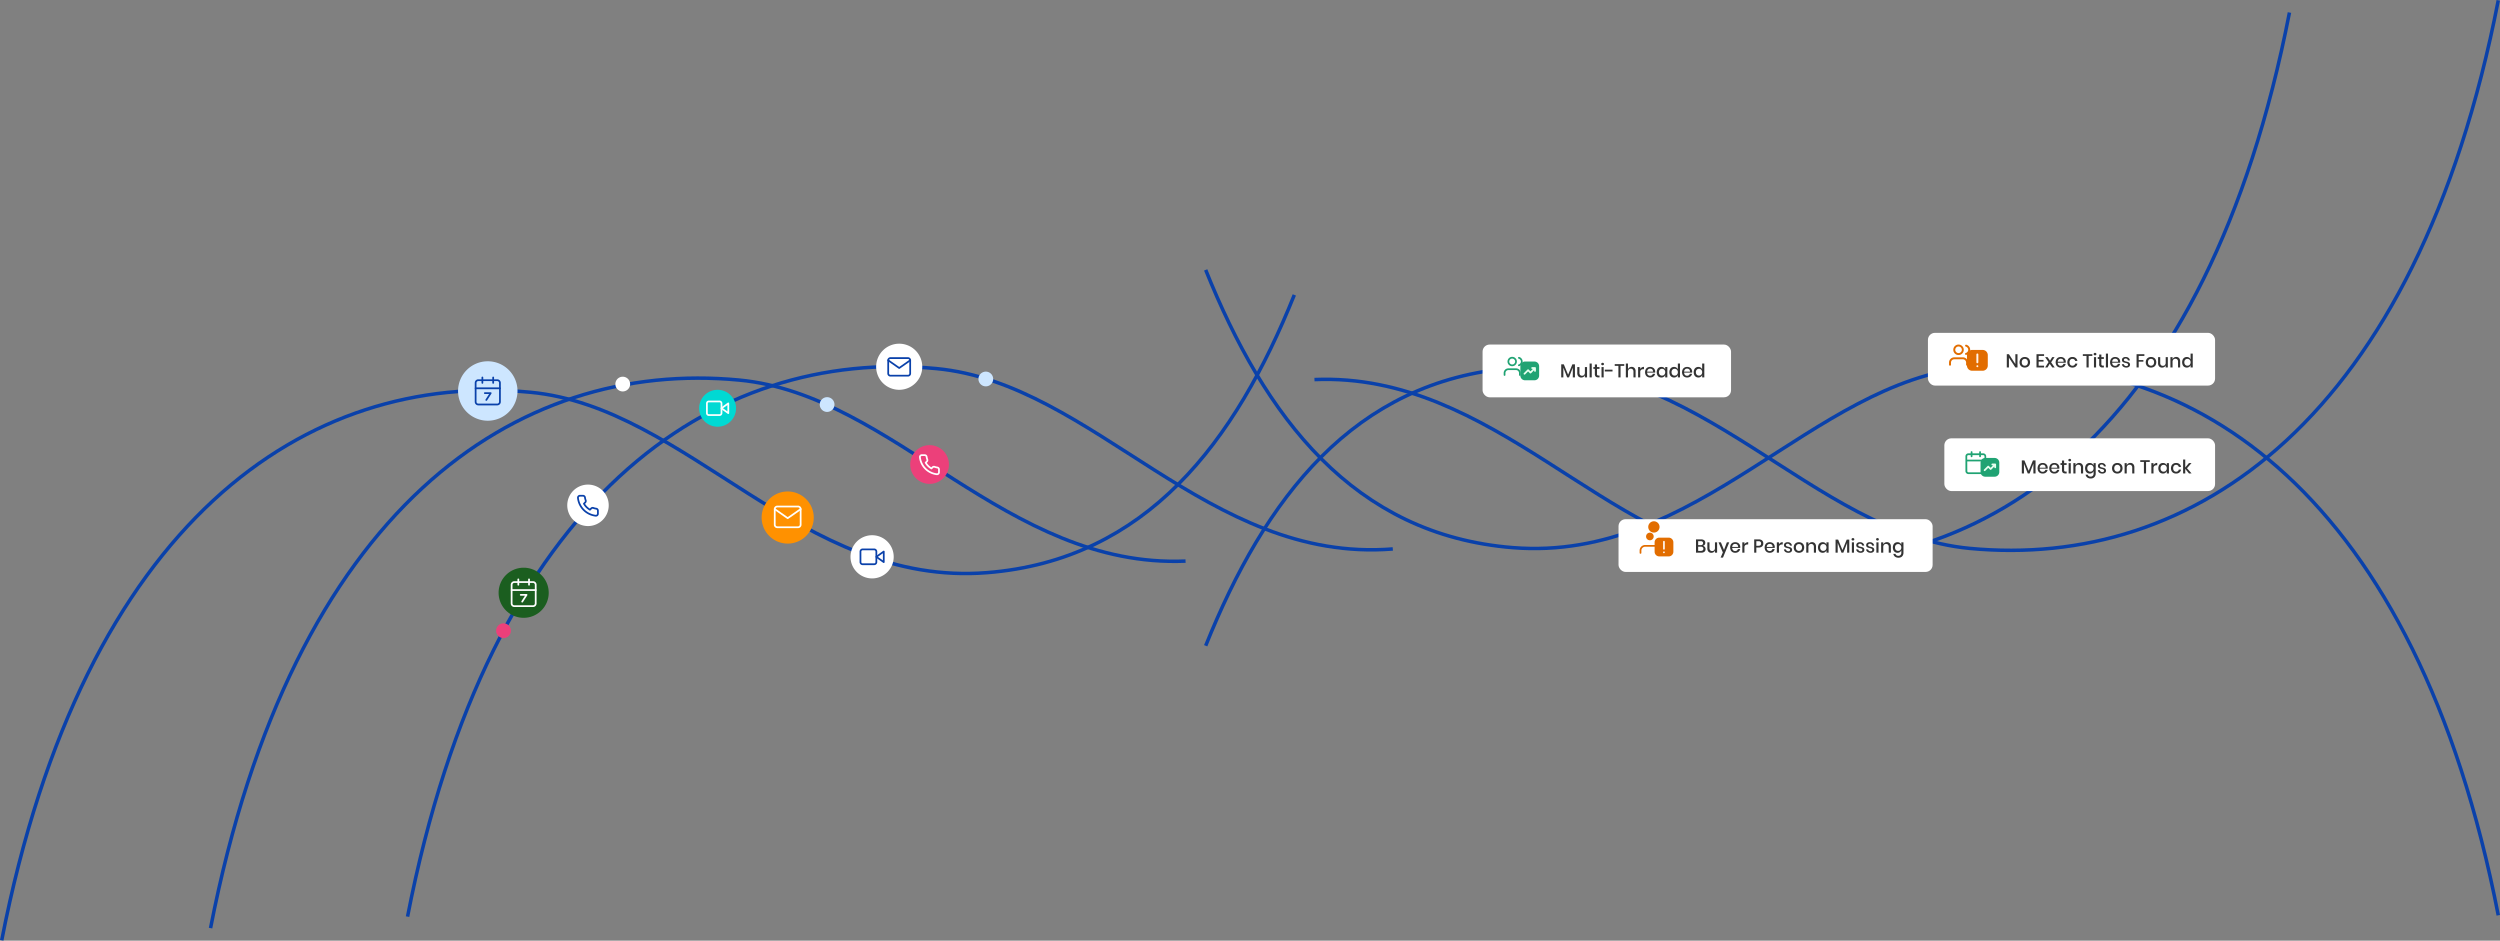 <svg xmlns="http://www.w3.org/2000/svg" width="2133.115" height="802.603" viewBox="0 0 2133.115 802.603">
  <rect x="0" y="0" width="2133.115" height="802.603" fill="#808080" stroke="none"/>
  <g id="Group_Line" data-name="Group Line" transform="translate(148.557 -78.713)">
    <path id="Path_1" data-name="Path 1" d="M-343.53,802.32c70-359.55,261.24-485.66,451.11-467.62,134.55,12.79,231.46,166.46,389.55,153.92,136.34-10.82,212-111.79,262.24-237" transform="translate(196.445 78.71)" fill="none" stroke="#0a41aa" stroke-miterlimit="10" stroke-width="3"/>
    <path id="Path_2" data-name="Path 2" d="M-165.35,791.92c70-359.55,261.23-485.66,451.1-467.62C417.81,336.85,513.6,485.1,666.56,478.75" transform="translate(196.445 78.71)" fill="none" stroke="#0a41aa" stroke-miterlimit="10" stroke-width="3"/>
    <path id="Path_3" data-name="Path 3" d="M2.74,782.111c70-359.56,261.24-485.661,451.11-467.621C588.41,327.27,685.31,480.95,843.4,468.4" transform="translate(196.445 78.71)" fill="none" stroke="#0a41aa" stroke-miterlimit="10" stroke-width="3"/>
    <path id="Path_4" data-name="Path 4" d="M71.19,358.98a25.36,25.36,0,1,0-25.36-25.36A25.36,25.36,0,0,0,71.19,358.98Z" transform="translate(196.445 78.71)" fill="#cde6ff"/>
    <path id="Path_5" data-name="Path 5" d="M267.28,364.09a15.74,15.74,0,1,0-15.74-15.74A15.74,15.74,0,0,0,267.28,364.09Z" transform="translate(196.445 78.71)" fill="#00d9d3"/>
    <path id="Path_6" data-name="Path 6" d="M327.09,463.82a22.23,22.23,0,1,0-22.23-22.23A22.23,22.23,0,0,0,327.09,463.82Z" transform="translate(196.445 78.71)" fill="#ff9100"/>
    <path id="Path_7" data-name="Path 7" d="M422.24,332.6a19.67,19.67,0,1,0-19.67-19.67A19.671,19.671,0,0,0,422.24,332.6Z" transform="translate(196.445 78.71)" fill="#fff"/>
    <path id="Path_8" data-name="Path 8" d="M156.7,448.86a17.69,17.69,0,1,0-17.69-17.69A17.69,17.69,0,0,0,156.7,448.86Z" transform="translate(196.445 78.71)" fill="#fff"/>
    <path id="Path_9" data-name="Path 9" d="M399.12,493.54a18.43,18.43,0,1,0-18.43-18.43A18.43,18.43,0,0,0,399.12,493.54Z" transform="translate(196.445 78.71)" fill="#fff"/>
    <path id="Path_10" data-name="Path 10" d="M318.25,432.2h17.68a2.219,2.219,0,0,1,2.21,2.21v13.26a2.219,2.219,0,0,1-2.21,2.21H318.25a2.219,2.219,0,0,1-2.21-2.21V434.41a2.219,2.219,0,0,1,2.21-2.21Z" transform="translate(196.445 78.71)" fill="none" stroke="#fff" stroke-linecap="round" stroke-linejoin="round" stroke-width="1.5"/>
    <path id="Path_11" data-name="Path 11" d="M338.14,434.41l-11.05,7.73-11.05-7.73" transform="translate(196.445 78.71)" fill="none" stroke="#fff" stroke-linecap="round" stroke-linejoin="round" stroke-width="1.5"/>
    <path id="Path_12" data-name="Path 12" d="M414.74,305.55h15a1.88,1.88,0,0,1,1.87,1.88v11.24a1.872,1.872,0,0,1-1.87,1.88h-15a1.88,1.88,0,0,1-1.88-1.87V307.44a1.89,1.89,0,0,1,1.88-1.89Z" transform="translate(196.445 78.71)" fill="none" stroke="#0a41aa" stroke-linecap="round" stroke-linejoin="round" stroke-width="1.5"/>
    <path id="Path_13" data-name="Path 13" d="M431.61,307.45l-9.37,6.56-9.37-6.56" transform="translate(196.445 78.71)" fill="none" stroke="#0a41aa" stroke-linecap="round" stroke-linejoin="round" stroke-width="1.5"/>
    <path id="Path_14" data-name="Path 14" d="M448.17,412.87a16.52,16.52,0,1,0-16.52-16.52A16.52,16.52,0,0,0,448.17,412.87Z" transform="translate(196.445 78.71)" fill="#ec407a"/>
    <path id="Path_15" data-name="Path 15" d="M165.16,435.75v2.57a1.719,1.719,0,0,1-1.71,1.72h-.16a17.063,17.063,0,0,1-7.39-2.63,16.729,16.729,0,0,1-5.13-5.13,16.93,16.93,0,0,1-2.63-7.43,1.71,1.71,0,0,1,.909-1.671,1.716,1.716,0,0,1,.641-.189h2.72a1.711,1.711,0,0,1,1.71,1.47,11.159,11.159,0,0,0,.6,2.41,1.691,1.691,0,0,1-.38,1.8l-1.09,1.09a13.7,13.7,0,0,0,5.14,5.14l1.09-1.09a1.71,1.71,0,0,1,1.8-.39,11.188,11.188,0,0,0,2.41.6,1.709,1.709,0,0,1,1.47,1.73Z" transform="translate(196.445 78.71)" fill="none" stroke="#0a41aa" stroke-linecap="round" stroke-linejoin="round" stroke-width="1.5"/>
    <path id="Path_16" data-name="Path 16" d="M456.17,400.55V403a1.626,1.626,0,0,1-1,1.524,1.611,1.611,0,0,1-.628.126h-.15a16.389,16.389,0,0,1-14.48-14.52,1.621,1.621,0,0,1,.867-1.593,1.627,1.627,0,0,1,.613-.177h2.6a1.642,1.642,0,0,1,1.64,1.41,10.294,10.294,0,0,0,.57,2.3,1.641,1.641,0,0,1-.37,1.72l-1,1a13.069,13.069,0,0,0,4.91,4.91l1-1a1.652,1.652,0,0,1,1.73-.37,10.6,10.6,0,0,0,2.3.58,1.631,1.631,0,0,1,1.4,1.64Z" transform="translate(196.445 78.71)" fill="none" stroke="#fff" stroke-linecap="round" stroke-linejoin="round" stroke-width="1.5"/>
    <path id="Path_17" data-name="Path 17" d="M101.81,527.15a21.38,21.38,0,1,0-21.38-21.38A21.38,21.38,0,0,0,101.81,527.15Z" transform="translate(196.445 78.71)" fill="#1b5e1f"/>
    <path id="Path_18" data-name="Path 18" d="M84.62,544.44a6.29,6.29,0,1,0-6.29-6.29A6.29,6.29,0,0,0,84.62,544.44Z" transform="translate(196.445 78.71)" fill="#ec407a"/>
    <path id="Path_19" data-name="Path 19" d="M360.73,351.47a6.29,6.29,0,1,0-6.29-6.29A6.29,6.29,0,0,0,360.73,351.47Z" transform="translate(196.445 78.71)" fill="#cde6ff"/>
    <path id="Path_20" data-name="Path 20" d="M496.14,329.67a6.29,6.29,0,1,0-6.29-6.29A6.29,6.29,0,0,0,496.14,329.67Z" transform="translate(196.445 78.71)" fill="#cde6ff"/>
    <path id="Path_21" data-name="Path 21" d="M186.35,334.01a6.29,6.29,0,1,0-6.29-6.29A6.29,6.29,0,0,0,186.35,334.01Z" transform="translate(196.445 78.71)" fill="#fff"/>
    <path id="Path_22" data-name="Path 22" d="M109.8,496.65H93.82a2.28,2.28,0,0,0-2.28,2.28v15.98a2.28,2.28,0,0,0,2.28,2.28H109.8a2.28,2.28,0,0,0,2.28-2.28V498.93A2.28,2.28,0,0,0,109.8,496.65Z" transform="translate(196.445 78.71)" fill="none" stroke="#fff" stroke-linecap="round" stroke-linejoin="round" stroke-width="1.5"/>
    <path id="Path_23" data-name="Path 23" d="M106.38,494.36v4.57" transform="translate(196.445 78.71)" fill="none" stroke="#fff" stroke-linecap="round" stroke-linejoin="round" stroke-width="1.5"/>
    <path id="Path_24" data-name="Path 24" d="M97.25,494.36v4.57" transform="translate(196.445 78.71)" fill="none" stroke="#fff" stroke-linecap="round" stroke-linejoin="round" stroke-width="1.5"/>
    <path id="Path_25" data-name="Path 25" d="M91.54,503.49h20.54" transform="translate(196.445 78.71)" fill="none" stroke="#fff" stroke-linecap="round" stroke-linejoin="round" stroke-width="1.5"/>
    <path id="Path_26" data-name="Path 26" d="M99.33,507.57h4.96l-3.73,5.79" transform="translate(196.445 78.71)" fill="none" stroke="#fff" stroke-linecap="round" stroke-linejoin="round" stroke-width="1.5"/>
    <path id="Path_27" data-name="Path 27" d="M79.26,324.4H63.12a2.3,2.3,0,0,0-2.3,2.3v16.14a2.3,2.3,0,0,0,2.3,2.3H79.26a2.3,2.3,0,0,0,2.3-2.3V326.7A2.3,2.3,0,0,0,79.26,324.4Z" transform="translate(196.445 78.71)" fill="none" stroke="#0a41aa" stroke-linecap="round" stroke-linejoin="round" stroke-width="1.5"/>
    <path id="Path_28" data-name="Path 28" d="M75.8,322.09v4.61" transform="translate(196.445 78.71)" fill="none" stroke="#0a41aa" stroke-linecap="round" stroke-linejoin="round" stroke-width="1.5"/>
    <path id="Path_29" data-name="Path 29" d="M66.58,322.09v4.61" transform="translate(196.445 78.71)" fill="none" stroke="#0a41aa" stroke-linecap="round" stroke-linejoin="round" stroke-width="1.5"/>
    <path id="Path_30" data-name="Path 30" d="M60.82,331.311H81.56" transform="translate(196.445 78.71)" fill="none" stroke="#0a41aa" stroke-linecap="round" stroke-linejoin="round" stroke-width="1.5"/>
    <path id="Path_31" data-name="Path 31" d="M68.69,335.43h5l-3.76,5.85" transform="translate(196.445 78.71)" fill="none" stroke="#0a41aa" stroke-linecap="round" stroke-linejoin="round" stroke-width="1.5"/>
    <path id="Path_32" data-name="Path 32" d="M409.06,470.6l-6.32,4.52,6.32,4.51Z" transform="translate(196.445 78.71)" fill="none" stroke="#0a41aa" stroke-linecap="round" stroke-linejoin="round" stroke-width="1.5"/>
    <path id="Path_33" data-name="Path 33" d="M400.93,468.79H391a1.81,1.81,0,0,0-1.81,1.81v9.02a1.81,1.81,0,0,0,1.81,1.81h9.93a1.81,1.81,0,0,0,1.81-1.81V470.6A1.81,1.81,0,0,0,400.93,468.79Z" transform="translate(196.445 78.71)" fill="none" stroke="#0a41aa" stroke-linecap="round" stroke-linejoin="round" stroke-width="1.5"/>
    <path id="Path_34" data-name="Path 34" d="M276.41,344.2l-5.81,4.15,5.81,4.15Z" transform="translate(196.445 78.71)" fill="none" stroke="#fff" stroke-linecap="round" stroke-linejoin="round" stroke-width="1.5"/>
    <path id="Path_35" data-name="Path 35" d="M268.95,342.54h-9.13a1.66,1.66,0,0,0-1.66,1.66v8.3a1.66,1.66,0,0,0,1.66,1.66h9.13a1.66,1.66,0,0,0,1.66-1.66v-8.3A1.66,1.66,0,0,0,268.95,342.54Z" transform="translate(196.445 78.71)" fill="none" stroke="#fff" stroke-linecap="round" stroke-linejoin="round" stroke-width="1.5"/>
    <path id="Path_36" data-name="Path 36" d="M1786.64.29c-70,359.55-261.23,485.66-451.1,467.62-134.56-12.78-231.47-166.46-389.56-153.92-136.33,10.82-212,111.79-262.24,237" transform="translate(196.445 78.71)" fill="none" stroke="#0a41aa" stroke-miterlimit="10" stroke-width="3"/>
    <path id="Path_37" data-name="Path 37" d="M1786.64,780.99c-70-359.55-261.23-485.66-451.1-467.62-134.56,12.78-231.47,166.46-389.56,153.92-136.33-10.82-212-111.79-262.24-237" transform="translate(196.445 78.71)" fill="none" stroke="#0a41aa" stroke-miterlimit="10" stroke-width="3"/>
    <path id="Path_38" data-name="Path 38" d="M1608.47,10.69c-70,359.55-261.24,485.66-451.11,467.62-132-12.55-227.85-160.8-380.8-154.44" transform="translate(196.445 78.71)" fill="none" stroke="#0a41aa" stroke-miterlimit="10" stroke-width="3"/>
    <rect id="Rectangle_1" data-name="Rectangle 1" width="212" height="45" rx="6" transform="translate(1116.445 372.71)" fill="#fff"/>
    <path id="Path_39" data-name="Path 39" d="M998.816,310.88V322h-1.84v-8.336L993.76,322h-1.6l-3.232-8.336V322H987.1V310.88h2.208l3.68,8.88,3.616-8.88Zm10.324,2.3V322h-1.84v-1.92a2.937,2.937,0,0,1-1.17,1.52,3.528,3.528,0,0,1-1.94.528,3.215,3.215,0,0,1-2.46-.992,3.985,3.985,0,0,1-.93-2.832v-5.12h1.83v4.928a2.651,2.651,0,0,0,.6,1.856,2.2,2.2,0,0,0,1.67.64,2.275,2.275,0,0,0,1.74-.7,2.887,2.887,0,0,0,.66-2.048v-4.672Zm4.01-3.024V322h-1.83V310.16Zm6.64,10.256V322h-1.12a3.088,3.088,0,0,1-2.15-.672,3.039,3.039,0,0,1-.72-2.272v-4.32h-1.26v-1.552h1.26v-2.192h1.84v2.192h2.13v1.552h-2.13v4.352a1.53,1.53,0,0,0,.27,1.04,1.412,1.412,0,0,0,1,.288Zm1.45-9.792a1.027,1.027,0,0,1,.32-.768,1.326,1.326,0,0,1,1.69,0,.976.976,0,0,1,.34.768.929.929,0,0,1-.34.752,1.384,1.384,0,0,1-1.69,0A.976.976,0,0,1,1021.24,310.624Zm2.08,2.56V322h-1.83v-8.816Zm7.55,2.256v1.536h-6.59V315.44Zm10.01-4.736v1.472h-3.15V322h-1.84v-9.824h-3.13V310.7Zm6.29,2.336a3.222,3.222,0,0,1,2.47.992,3.982,3.982,0,0,1,.92,2.832V322h-1.82v-4.944a2.527,2.527,0,0,0-.61-1.824,2.148,2.148,0,0,0-1.66-.656,2.282,2.282,0,0,0-1.75.7,2.872,2.872,0,0,0-.65,2.032V322h-1.83V310.16h1.83v4.96a2.954,2.954,0,0,1,1.18-1.536A3.451,3.451,0,0,1,1047.17,313.04Zm7.35,1.872a3.387,3.387,0,0,1,1.28-1.36,3.617,3.617,0,0,1,1.92-.512v1.984h-.54a3,3,0,0,0-1.94.592,2.32,2.32,0,0,0-.72,1.92V322h-1.82v-8.816h1.82Zm12.76,2.256a4.5,4.5,0,0,1-.06.784h-6.79a2.8,2.8,0,0,0,.75,2.016,2.7,2.7,0,0,0,3.28.192,1.915,1.915,0,0,0,.79-1.232h1.95a3.753,3.753,0,0,1-.74,1.648,3.8,3.8,0,0,1-1.45,1.136,4.877,4.877,0,0,1-2,.4,4.642,4.642,0,0,1-2.27-.544A3.876,3.876,0,0,1,1059.2,320a5.458,5.458,0,0,1,0-4.816,3.877,3.877,0,0,1,1.54-1.568,4.642,4.642,0,0,1,2.27-.544,4.484,4.484,0,0,1,2.25.544,3.544,3.544,0,0,1,1.49,1.472A4.154,4.154,0,0,1,1067.28,317.168Zm-1.84-.048a2.67,2.67,0,0,0-.3-1.44,2.005,2.005,0,0,0-.9-.864,2.63,2.63,0,0,0-1.23-.288,2.548,2.548,0,0,0-1.79.656,2.713,2.713,0,0,0-.79,1.936Zm7.14-4.048a3.5,3.5,0,0,1,2.05.592,3.249,3.249,0,0,1,1.2,1.568v-2.048h1.82V322h-1.82v-2.048a3.249,3.249,0,0,1-1.2,1.568,3.5,3.5,0,0,1-2.05.592,3.969,3.969,0,0,1-2.07-.544,3.758,3.758,0,0,1-1.4-1.568,5.835,5.835,0,0,1,0-4.816,3.759,3.759,0,0,1,1.4-1.568A3.969,3.969,0,0,1,1072.58,313.072Zm.56,1.6a2.546,2.546,0,0,0-1.95.784,2.989,2.989,0,0,0-.72,2.128,3.048,3.048,0,0,0,.72,2.144,2.574,2.574,0,0,0,1.95.768,2.662,2.662,0,0,0,1.37-.352,2.549,2.549,0,0,0,.96-1.024,3.141,3.141,0,0,0,.36-1.536,3.108,3.108,0,0,0-.36-1.52,2.422,2.422,0,0,0-.96-1.024A2.578,2.578,0,0,0,1073.14,314.672Zm10.23-1.6a3.48,3.48,0,0,1,2.05.592,3.115,3.115,0,0,1,1.19,1.568V310.16h1.84V322h-1.84v-2.048a3.115,3.115,0,0,1-1.19,1.568,3.48,3.48,0,0,1-2.05.592,3.959,3.959,0,0,1-2.06-.544A3.713,3.713,0,0,1,1079.9,320a5.94,5.94,0,0,1,0-4.816,3.713,3.713,0,0,1,1.41-1.568A3.959,3.959,0,0,1,1083.37,313.072Zm.56,1.6a2.546,2.546,0,0,0-1.95.784,2.989,2.989,0,0,0-.72,2.128,3.048,3.048,0,0,0,.72,2.144,2.574,2.574,0,0,0,1.95.768,2.673,2.673,0,0,0,1.38-.352,2.55,2.55,0,0,0,.96-1.024,3.139,3.139,0,0,0,.35-1.536,3.1,3.1,0,0,0-.35-1.52,2.422,2.422,0,0,0-.96-1.024A2.589,2.589,0,0,0,1083.93,314.672Zm14.9,2.5a3.648,3.648,0,0,1-.07.784h-6.78a2.76,2.76,0,0,0,.75,2.016,2.7,2.7,0,0,0,3.28.192,1.916,1.916,0,0,0,.79-1.232h1.95a3.8,3.8,0,0,1-2.19,2.784,4.877,4.877,0,0,1-2,.4,4.653,4.653,0,0,1-2.28-.544,3.853,3.853,0,0,1-1.53-1.568,5.457,5.457,0,0,1,0-4.816,3.853,3.853,0,0,1,1.53-1.568,4.653,4.653,0,0,1,2.28-.544,4.484,4.484,0,0,1,2.25.544,3.6,3.6,0,0,1,1.49,1.472A4.154,4.154,0,0,1,1098.83,317.168Zm-1.84-.048a2.581,2.581,0,0,0-.31-1.44,1.937,1.937,0,0,0-.89-.864,2.689,2.689,0,0,0-1.23-.288,2.573,2.573,0,0,0-1.8.656,2.668,2.668,0,0,0-.78,1.936Zm7.13-4.048a3.48,3.48,0,0,1,2.05.592,3.115,3.115,0,0,1,1.19,1.568V310.16h1.84V322h-1.84v-2.048a3.115,3.115,0,0,1-1.19,1.568,3.48,3.48,0,0,1-2.05.592,3.959,3.959,0,0,1-2.06-.544,3.713,3.713,0,0,1-1.41-1.568,5.94,5.94,0,0,1,0-4.816,3.713,3.713,0,0,1,1.41-1.568A3.959,3.959,0,0,1,1104.12,313.072Zm.56,1.6a2.546,2.546,0,0,0-1.95.784,2.989,2.989,0,0,0-.72,2.128,3.048,3.048,0,0,0,.72,2.144,2.574,2.574,0,0,0,1.95.768,2.673,2.673,0,0,0,1.38-.352,2.55,2.55,0,0,0,.96-1.024,3.139,3.139,0,0,0,.35-1.536,3.1,3.1,0,0,0-.35-1.52,2.422,2.422,0,0,0-.96-1.024A2.589,2.589,0,0,0,1104.68,314.672Z" transform="translate(196.445 78.71)" fill="#333"/>
    <path id="Path_40" data-name="Path 40" d="M942.75,308.48a2.519,2.519,0,1,1,.189.968A2.536,2.536,0,0,1,942.75,308.48Zm2.52-4a4,4,0,1,0,2.828,1.172A4,4,0,0,0,945.27,304.48ZM942,314.3a4,4,0,0,0-4,4v1.64a.75.75,0,0,0,1.5,0V318.3a2.53,2.53,0,0,1,2.52-2.52h6.55a2.48,2.48,0,0,1,1.78.74,2.52,2.52,0,0,1,.74,1.78v1.64a.75.75,0,0,0,1.5,0V318.3a4,4,0,0,0-4-4Zm11.55.67a.724.724,0,0,1,.124-.265.751.751,0,0,1,.217-.2.74.74,0,0,1,.569-.079,4,4,0,0,1,3,3.89v1.64a.75.75,0,0,1-1.5,0v-1.64a2.53,2.53,0,0,0-1.89-2.44.731.731,0,0,1-.471-.359.728.728,0,0,1-.087-.291.712.712,0,0,1,.038-.3Zm-2.36-10.36a.759.759,0,0,0-.92.54.749.749,0,0,0,.54.91,2.524,2.524,0,0,1,1.37.9,2.493,2.493,0,0,1,.53,1.55,2.531,2.531,0,0,1-1.9,2.44.752.752,0,0,0-.579.623.753.753,0,0,0,.661.855.752.752,0,0,0,.3-.028,4,4,0,0,0,3-3.89,4.071,4.071,0,0,0-.84-2.47,4,4,0,0,0-2.16-1.47Z" transform="translate(196.445 78.71)" fill="#20a373" fill-rule="evenodd"/>
    <path id="Path_41" data-name="Path 41" d="M952.25,312.48a4,4,0,0,1,4-4h8a4,4,0,0,1,4,4v8a4,4,0,0,1-4,4h-8a4,4,0,0,1-4-4Z" transform="translate(196.445 78.71)" fill="#20a373"/>
    <path id="Path_42" data-name="Path 42" d="M962.3,314.76a.75.75,0,0,1,0-1.5h2.45a.762.762,0,0,1,.75.75v2.47a.75.75,0,0,1-1.5,0v-.65l-2.61,2.61a.748.748,0,0,1-1.06,0l-1.51-1.52-2.54,2.54a.75.75,0,0,1-1.06-1.06l3.07-3.07a.751.751,0,0,1,1.06,0l1.51,1.52,2.08-2.08Z" transform="translate(196.445 78.71)" fill="#e6ffef" fill-rule="evenodd"/>
    <rect id="Rectangle_2" data-name="Rectangle 2" width="268" height="45" rx="6" transform="translate(1232.445 521.71)" fill="#fff"/>
    <path id="Path_43" data-name="Path 43" d="M1107.99,465.736a2.786,2.786,0,0,1,1.65.976,2.7,2.7,0,0,1,.64,1.792,2.83,2.83,0,0,1-.94,2.24,4.09,4.09,0,0,1-2.74.816h-4.5v-11.3h4.42a3.876,3.876,0,0,1,2.59.768,2.541,2.541,0,0,1,.91,2.08,2.6,2.6,0,0,1-.56,1.744A2.709,2.709,0,0,1,1107.99,465.736Zm-4.06-.608h2.25a2.114,2.114,0,0,0,1.46-.448,1.575,1.575,0,0,0,.51-1.248,1.555,1.555,0,0,0-.51-1.232,2.213,2.213,0,0,0-1.52-.448h-2.19Zm2.3,4.928a2.429,2.429,0,0,0,1.6-.464,1.81,1.81,0,0,0,0-2.656,2.436,2.436,0,0,0-1.61-.48h-2.29v3.6Zm13.89-7.312v8.816h-1.84v-1.92a2.838,2.838,0,0,1-1.17,1.52,3.518,3.518,0,0,1-1.93.528,3.222,3.222,0,0,1-2.47-.992,4.028,4.028,0,0,1-.92-2.832v-5.12h1.82v4.928a2.609,2.609,0,0,0,.61,1.856,2.174,2.174,0,0,0,1.66.64,2.282,2.282,0,0,0,1.75-.7,2.931,2.931,0,0,0,.65-2.048v-4.672Zm3.23,0,2.64,6.48,2.45-6.48h2.03l-5.33,13.008h-2.03l1.9-4.4-3.71-8.608Zm16.51,3.984a3.656,3.656,0,0,1-.07.784h-6.78a2.76,2.76,0,0,0,.75,2.016,2.7,2.7,0,0,0,3.28.192,1.916,1.916,0,0,0,.79-1.232h1.95a3.753,3.753,0,0,1-.74,1.648,3.881,3.881,0,0,1-1.45,1.136,4.877,4.877,0,0,1-2,.4,4.68,4.68,0,0,1-2.28-.544,3.853,3.853,0,0,1-1.53-1.568,5.457,5.457,0,0,1,0-4.816,3.853,3.853,0,0,1,1.53-1.568,4.68,4.68,0,0,1,2.28-.544,4.484,4.484,0,0,1,2.25.544,3.6,3.6,0,0,1,1.49,1.472A4.153,4.153,0,0,1,1139.86,466.728Zm-1.84-.048a2.581,2.581,0,0,0-.31-1.44,1.936,1.936,0,0,0-.89-.864,2.659,2.659,0,0,0-1.23-.288,2.573,2.573,0,0,0-1.8.656,2.668,2.668,0,0,0-.78,1.936Zm5.42-2.208a3.389,3.389,0,0,1,1.28-1.36,3.618,3.618,0,0,1,1.92-.512v1.984h-.54a3,3,0,0,0-1.94.592,2.32,2.32,0,0,0-.72,1.92v4.464h-1.82v-8.816h1.82Zm10.14,2.7v4.384h-1.82v-11.3h3.84a4.11,4.11,0,0,1,2.93.928,3.319,3.319,0,0,1,.99,2.544,3.275,3.275,0,0,1-1.01,2.528,4.188,4.188,0,0,1-2.91.912Zm1.83-1.488q2.25,0,2.25-1.952a1.88,1.88,0,0,0-.54-1.456,2.39,2.39,0,0,0-1.71-.512h-1.83v3.92Zm13.9,1.04a4.5,4.5,0,0,1-.06.784h-6.79a2.8,2.8,0,0,0,.76,2.016,2.443,2.443,0,0,0,1.74.656,2.521,2.521,0,0,0,1.54-.464,1.941,1.941,0,0,0,.78-1.232h1.95a3.854,3.854,0,0,1-.73,1.648,3.917,3.917,0,0,1-1.46,1.136,4.844,4.844,0,0,1-2,.4,4.641,4.641,0,0,1-2.27-.544,3.876,3.876,0,0,1-1.54-1.568,5.458,5.458,0,0,1,0-4.816,3.877,3.877,0,0,1,1.54-1.568,4.641,4.641,0,0,1,2.27-.544,4.522,4.522,0,0,1,2.26.544,3.578,3.578,0,0,1,1.48,1.472A4.053,4.053,0,0,1,1169.31,466.728Zm-1.84-.048a2.67,2.67,0,0,0-.3-1.44,1.958,1.958,0,0,0-.9-.864,2.63,2.63,0,0,0-1.23-.288,2.548,2.548,0,0,0-1.79.656,2.714,2.714,0,0,0-.79,1.936Zm5.43-2.208a3.321,3.321,0,0,1,1.28-1.36,3.568,3.568,0,0,1,1.92-.512v1.984h-.55a2.975,2.975,0,0,0-1.93.592,2.32,2.32,0,0,0-.72,1.92v4.464h-1.83v-8.816h1.83Zm7.46-1.84a3.679,3.679,0,0,1,2.48.8,3.306,3.306,0,0,1,1.15,2.112h-1.73a1.8,1.8,0,0,0-.62-1.152,1.9,1.9,0,0,0-1.33-.448,1.574,1.574,0,0,0-1.07.336,1.092,1.092,0,0,0-.37.88.884.884,0,0,0,.27.672,1.9,1.9,0,0,0,.68.4,11.568,11.568,0,0,0,1.16.32,11.019,11.019,0,0,1,1.6.464,2.508,2.508,0,0,1,1.06.768,2.06,2.06,0,0,1,.45,1.408,2.216,2.216,0,0,1-.85,1.792,3.451,3.451,0,0,1-2.26.688,4.324,4.324,0,0,1-2.67-.768,3.142,3.142,0,0,1-1.21-2.144h1.77a1.678,1.678,0,0,0,.64,1.168,2.287,2.287,0,0,0,1.47.448,1.482,1.482,0,0,0,1.03-.336,1.162,1.162,0,0,0,.38-.88.937.937,0,0,0-.29-.736,1.884,1.884,0,0,0-.72-.416,8.524,8.524,0,0,0-1.18-.32,13.947,13.947,0,0,1-1.57-.448,2.556,2.556,0,0,1-1.02-.72,2.1,2.1,0,0,1-.42-1.376,2.244,2.244,0,0,1,.83-1.808A3.576,3.576,0,0,1,1180.36,462.632Zm9.59,0a4.816,4.816,0,0,1,2.3.544,3.839,3.839,0,0,1,1.6,1.568,5.288,5.288,0,0,1,0,4.816,3.838,3.838,0,0,1-1.6,1.568,4.816,4.816,0,0,1-2.3.544,4.884,4.884,0,0,1-2.31-.544,4.083,4.083,0,0,1-1.6-1.568,4.947,4.947,0,0,1-.57-2.416,4.857,4.857,0,0,1,.57-2.4,4.084,4.084,0,0,1,1.6-1.568A4.884,4.884,0,0,1,1189.95,462.632Zm0,1.584a2.714,2.714,0,0,0-1.3.32,2.452,2.452,0,0,0-.96.992,3.439,3.439,0,0,0-.35,1.616,3.476,3.476,0,0,0,.35,1.632,2.478,2.478,0,0,0,.96.976,2.714,2.714,0,0,0,1.3.32,2.647,2.647,0,0,0,1.29-.32,2.332,2.332,0,0,0,.95-.976,3.353,3.353,0,0,0,.37-1.632,3.318,3.318,0,0,0-.37-1.616,2.311,2.311,0,0,0-.95-.992A2.647,2.647,0,0,0,1189.95,464.216Zm11.16-1.616a3.2,3.2,0,0,1,2.46.992,3.985,3.985,0,0,1,.93,2.832v5.136h-1.82v-4.944a2.527,2.527,0,0,0-.61-1.824,2.162,2.162,0,0,0-1.66-.656,2.282,2.282,0,0,0-1.75.7,2.826,2.826,0,0,0-.65,2.032v4.688h-1.83v-8.816h1.83v1.936a2.954,2.954,0,0,1,1.18-1.536A3.405,3.405,0,0,1,1201.11,462.6Zm9.06.032a3.5,3.5,0,0,1,2.05.592,3.248,3.248,0,0,1,1.2,1.568v-2.048h1.82v8.816h-1.82v-2.048a3.248,3.248,0,0,1-1.2,1.568,3.5,3.5,0,0,1-2.05.592,3.934,3.934,0,0,1-2.06-.544,3.714,3.714,0,0,1-1.41-1.568,5.94,5.94,0,0,1,0-4.816,3.715,3.715,0,0,1,1.41-1.568A3.934,3.934,0,0,1,1210.17,462.632Zm.56,1.6a2.546,2.546,0,0,0-1.95.784,2.989,2.989,0,0,0-.72,2.128,3.048,3.048,0,0,0,.72,2.144,2.574,2.574,0,0,0,1.95.768,2.725,2.725,0,0,0,1.38-.352,2.693,2.693,0,0,0,.96-1.024,3.252,3.252,0,0,0,.35-1.536,3.218,3.218,0,0,0-.35-1.52,2.55,2.55,0,0,0-.96-1.024A2.639,2.639,0,0,0,1210.73,464.232Zm22.16-3.792v11.12h-1.84v-8.336l-3.21,8.336h-1.6l-3.23-8.336v8.336h-1.83V460.44h2.21l3.68,8.88,3.62-8.88Zm1.94-.256a1.027,1.027,0,0,1,.32-.768,1.2,1.2,0,0,1,.85-.3,1.182,1.182,0,0,1,.85.3,1,1,0,0,1,.33.768.951.951,0,0,1-.33.752,1.223,1.223,0,0,1-.85.288,1.24,1.24,0,0,1-.85-.288A.976.976,0,0,1,1234.83,460.184Zm2.08,2.56v8.816h-1.82v-8.816Zm5.11-.112a3.679,3.679,0,0,1,2.48.8,3.351,3.351,0,0,1,1.15,2.112h-1.73a1.842,1.842,0,0,0-.62-1.152,1.934,1.934,0,0,0-1.33-.448,1.556,1.556,0,0,0-1.07.336,1.092,1.092,0,0,0-.37.88.884.884,0,0,0,.27.672,1.854,1.854,0,0,0,.67.4q.42.144,1.17.32a11.417,11.417,0,0,1,1.6.464,2.508,2.508,0,0,1,1.06.768,2.108,2.108,0,0,1,.44,1.408,2.208,2.208,0,0,1-.84,1.792,3.452,3.452,0,0,1-2.26.688,4.325,4.325,0,0,1-2.67-.768,3.191,3.191,0,0,1-1.22-2.144h1.78a1.641,1.641,0,0,0,.64,1.168,2.268,2.268,0,0,0,1.47.448,1.439,1.439,0,0,0,1.02-.336,1.137,1.137,0,0,0,.39-.88.973.973,0,0,0-.29-.736,1.886,1.886,0,0,0-.72-.416,8.943,8.943,0,0,0-1.18-.32,13.34,13.34,0,0,1-1.57-.448,2.52,2.52,0,0,1-1.03-.72,2.158,2.158,0,0,1-.41-1.376,2.215,2.215,0,0,1,.83-1.808A3.539,3.539,0,0,1,1242.02,462.632Zm8.45,0a3.679,3.679,0,0,1,2.48.8,3.306,3.306,0,0,1,1.15,2.112h-1.73a1.8,1.8,0,0,0-.62-1.152,1.9,1.9,0,0,0-1.33-.448,1.556,1.556,0,0,0-1.07.336,1.092,1.092,0,0,0-.37.88.884.884,0,0,0,.27.672,1.945,1.945,0,0,0,.67.4q.42.144,1.17.32a11.019,11.019,0,0,1,1.6.464,2.508,2.508,0,0,1,1.06.768,2.059,2.059,0,0,1,.45,1.408,2.216,2.216,0,0,1-.85,1.792,3.451,3.451,0,0,1-2.26.688,4.324,4.324,0,0,1-2.67-.768,3.191,3.191,0,0,1-1.22-2.144h1.78a1.678,1.678,0,0,0,.64,1.168,2.268,2.268,0,0,0,1.47.448,1.482,1.482,0,0,0,1.03-.336,1.162,1.162,0,0,0,.38-.88.972.972,0,0,0-.29-.736,1.884,1.884,0,0,0-.72-.416,8.941,8.941,0,0,0-1.18-.32,13.942,13.942,0,0,1-1.57-.448,2.489,2.489,0,0,1-1.02-.72,2.1,2.1,0,0,1-.42-1.376,2.244,2.244,0,0,1,.83-1.808A3.576,3.576,0,0,1,1250.47,462.632Zm5.3-2.448a1.027,1.027,0,0,1,.32-.768,1.182,1.182,0,0,1,.85-.3,1.2,1.2,0,0,1,.85.3,1,1,0,0,1,.33.768.951.951,0,0,1-.33.752,1.24,1.24,0,0,1-.85.288,1.223,1.223,0,0,1-.85-.288A.976.976,0,0,1,1255.77,460.184Zm2.08,2.56v8.816h-1.82v-8.816Zm7.14-.144a3.215,3.215,0,0,1,2.46.992,3.985,3.985,0,0,1,.93,2.832v5.136h-1.83v-4.944a2.568,2.568,0,0,0-.6-1.824,2.17,2.17,0,0,0-1.67-.656,2.26,2.26,0,0,0-1.74.7,2.828,2.828,0,0,0-.66,2.032v4.688h-1.82v-8.816h1.82v1.936a2.971,2.971,0,0,1,1.19-1.536A3.405,3.405,0,0,1,1264.99,462.6Zm9.06.032a3.448,3.448,0,0,1,2.04.592,3.133,3.133,0,0,1,1.2,1.568v-2.048h1.83v8.912a4.507,4.507,0,0,1-.51,2.176,3.616,3.616,0,0,1-1.44,1.5,4.419,4.419,0,0,1-2.24.544,4.824,4.824,0,0,1-3.01-.88,3.84,3.84,0,0,1-1.43-2.384h1.81a2.112,2.112,0,0,0,.87,1.216,2.761,2.761,0,0,0,1.63.448,2.5,2.5,0,0,0,1.79-.672,2.569,2.569,0,0,0,.7-1.952v-2.144a3.133,3.133,0,0,1-1.2,1.568,3.448,3.448,0,0,1-2.04.592,3.97,3.97,0,0,1-2.07-.544,3.78,3.78,0,0,1-1.41-1.568,5.941,5.941,0,0,1,0-4.816,3.781,3.781,0,0,1,1.41-1.568A3.97,3.97,0,0,1,1274.05,462.632Zm.56,1.6a2.568,2.568,0,0,0-1.96.784,2.989,2.989,0,0,0-.72,2.128,3.048,3.048,0,0,0,.72,2.144,2.6,2.6,0,0,0,1.96.768,2.662,2.662,0,0,0,1.37-.352,2.549,2.549,0,0,0,.96-1.024,3.138,3.138,0,0,0,.35-1.536,3.1,3.1,0,0,0-.35-1.52,2.422,2.422,0,0,0-.96-1.024A2.578,2.578,0,0,0,1274.61,464.232Z" transform="translate(196.445 78.71)" fill="#333"/>
    <path id="Path_44" data-name="Path 44" d="M1059.5,457.75a3.231,3.231,0,0,1,.55-1.806,3.188,3.188,0,0,1,1.46-1.2,3.224,3.224,0,0,1,1.87-.185,3.241,3.241,0,0,1,2.37,4.432,3.223,3.223,0,0,1-1.19,1.458,3.258,3.258,0,0,1-4.11-.4A3.245,3.245,0,0,1,1059.5,457.75Zm3.25-4.75a4.823,4.823,0,1,1,.04.04Zm-4,12a4.747,4.747,0,0,0-4.75,4.75v2a.75.75,0,0,0,1.5,0v-2a3.314,3.314,0,0,1,.24-1.245,3.41,3.41,0,0,1,.71-1.056,3.233,3.233,0,0,1,1.05-.7,3.275,3.275,0,0,1,1.25-.245h8a3.275,3.275,0,0,1,1.25.245,3.233,3.233,0,0,1,1.05.7,3.41,3.41,0,0,1,.71,1.056,3.314,3.314,0,0,1,.24,1.245v2a.75.75,0,0,0,1.5,0v-2a4.747,4.747,0,0,0-4.75-4.75Z" transform="translate(196.445 78.71)" fill="#e26d00" fill-rule="evenodd"/>
    <path id="Path_45" data-name="Path 45" d="M1066.79,462.75a4,4,0,0,1,4-4h8a4,4,0,0,1,4,4v8a4,4,0,0,1-4,4h-8a4,4,0,0,1-4-4Z" transform="translate(196.445 78.71)" fill="#e26d00"/>
    <path id="Path_46" data-name="Path 46" d="M1075.5,462.25a.75.75,0,0,0-1.5,0v6a.75.75,0,0,0,1.5,0Zm-.75,9.75a.776.776,0,0,0,.42-.126.719.719,0,0,0,.27-.337.8.8,0,0,0,.05-.433.728.728,0,0,0-.21-.384.741.741,0,0,0-.38-.206.769.769,0,0,0-.44.043.761.761,0,0,0-.33.276.7.7,0,0,0-.13.417.8.8,0,0,0,.05.307.852.852,0,0,0,.17.261.811.811,0,0,0,.26.171.8.8,0,0,0,.31.051Z" transform="translate(196.445 78.71)" fill="#fff3e9" fill-rule="evenodd"/>
    <rect id="Rectangle_3" data-name="Rectangle 3" width="245" height="45" rx="6" transform="translate(1496.445 362.71)" fill="#fff"/>
    <path id="Path_47" data-name="Path 47" d="M1376.42,313.53h-1.82l-5.49-8.336v8.336h-1.83V302.25h1.83l5.49,8.368V302.25h1.82Zm6.24-8.928a4.827,4.827,0,0,1,2.3.544,3.844,3.844,0,0,1,1.6,1.568,5.289,5.289,0,0,1,0,4.816,3.832,3.832,0,0,1-1.6,1.568,5.134,5.134,0,0,1-4.6,0,3.951,3.951,0,0,1-1.6-1.568,4.84,4.84,0,0,1-.58-2.416,4.755,4.755,0,0,1,.58-2.4,3.964,3.964,0,0,1,1.6-1.568A4.828,4.828,0,0,1,1382.66,304.6Zm0,1.584a2.714,2.714,0,0,0-1.3.32,2.458,2.458,0,0,0-.96.992,3.943,3.943,0,0,0,0,3.248,2.471,2.471,0,0,0,.96.976,2.8,2.8,0,0,0,2.6,0,2.3,2.3,0,0,0,.94-.976,3.749,3.749,0,0,0,0-3.248,2.3,2.3,0,0,0-.94-.992A2.714,2.714,0,0,0,1382.66,306.186Zm11.81-2.48v3.424h4.16v1.408h-4.16v3.5h4.64v1.488h-6.47v-11.3h6.47v1.472Zm11.62,9.824-2.16-3.12-1.88,3.12h-2.04l2.92-4.576-2.95-4.24h2.07l2.11,3.04,1.87-3.04h2.02l-2.92,4.448,3.03,4.368Zm11.53-4.832a3.656,3.656,0,0,1-.07.784h-6.78a2.76,2.76,0,0,0,.75,2.016,2.455,2.455,0,0,0,1.74.656,2.514,2.514,0,0,0,1.54-.464,1.865,1.865,0,0,0,.78-1.232h1.96a3.787,3.787,0,0,1-2.2,2.784,4.81,4.81,0,0,1-2,.4,4.642,4.642,0,0,1-2.27-.544,3.847,3.847,0,0,1-1.53-1.568,5.457,5.457,0,0,1,0-4.816,3.86,3.86,0,0,1,1.53-1.568,4.653,4.653,0,0,1,2.27-.544,4.506,4.506,0,0,1,2.26.544,3.6,3.6,0,0,1,1.49,1.472A4.154,4.154,0,0,1,1417.62,308.7Zm-1.84-.048a2.581,2.581,0,0,0-.31-1.44,1.946,1.946,0,0,0-.89-.864,2.7,2.7,0,0,0-1.24-.288,2.565,2.565,0,0,0-1.79.656,2.669,2.669,0,0,0-.78,1.936Zm7.52-4.048a4.342,4.342,0,0,1,2.83.912,3.847,3.847,0,0,1,1.39,2.448h-1.93a2.033,2.033,0,0,0-.79-1.3,2.392,2.392,0,0,0-1.53-.48,2.3,2.3,0,0,0-1.76.752,3.033,3.033,0,0,0-.71,2.176,3.092,3.092,0,0,0,.71,2.192,2.3,2.3,0,0,0,1.76.752,2.392,2.392,0,0,0,1.53-.48,2.093,2.093,0,0,0,.79-1.312h1.93a3.908,3.908,0,0,1-1.39,2.464,4.342,4.342,0,0,1-2.83.912,4.614,4.614,0,0,1-2.27-.544,3.87,3.87,0,0,1-1.54-1.568,5.458,5.458,0,0,1,0-4.816,3.883,3.883,0,0,1,1.54-1.568A4.625,4.625,0,0,1,1423.3,304.6Zm17-2.368v1.472h-3.15v9.824h-1.84v-9.824h-3.14v-1.472Zm1.1-.08a1.027,1.027,0,0,1,.32-.768,1.2,1.2,0,0,1,.85-.3,1.186,1.186,0,0,1,.85.3,1,1,0,0,1,.33.768.95.95,0,0,1-.33.752,1.223,1.223,0,0,1-.85.288,1.24,1.24,0,0,1-.85-.288A.974.974,0,0,1,1441.4,302.154Zm2.08,2.56v8.816h-1.82v-8.816Zm6.64,7.232v1.584H1449a2.506,2.506,0,0,1-2.86-2.944v-4.32h-1.27v-1.552h1.27v-2.192h1.84v2.192h2.13v1.552h-2.13v4.352a1.528,1.528,0,0,0,.27,1.04,1.368,1.368,0,0,0,.99.288Zm3.53-10.256v11.84h-1.82V301.69Zm10.4,7.008a4.5,4.5,0,0,1-.06.784h-6.78a2.76,2.76,0,0,0,.75,2.016,2.455,2.455,0,0,0,1.74.656,2.514,2.514,0,0,0,1.54-.464,1.9,1.9,0,0,0,.78-1.232h1.95a3.738,3.738,0,0,1-.73,1.648,3.917,3.917,0,0,1-1.46,1.136,4.843,4.843,0,0,1-2,.4,4.642,4.642,0,0,1-2.27-.544,3.933,3.933,0,0,1-1.54-1.568,5.458,5.458,0,0,1,0-4.816,3.946,3.946,0,0,1,1.54-1.568,4.653,4.653,0,0,1,2.27-.544,4.506,4.506,0,0,1,2.26.544,3.662,3.662,0,0,1,1.49,1.472A4.147,4.147,0,0,1,1464.05,308.7Zm-1.84-.048a2.582,2.582,0,0,0-.3-1.44,1.921,1.921,0,0,0-.9-.864,2.63,2.63,0,0,0-1.23-.288,2.565,2.565,0,0,0-1.79.656,2.669,2.669,0,0,0-.78,1.936Zm6.5-4.048a3.661,3.661,0,0,1,2.48.8,3.306,3.306,0,0,1,1.15,2.112h-1.72a1.853,1.853,0,0,0-.63-1.152,1.9,1.9,0,0,0-1.33-.448,1.574,1.574,0,0,0-1.07.336,1.125,1.125,0,0,0-.37.88.855.855,0,0,0,.28.672,1.855,1.855,0,0,0,.67.4,11.142,11.142,0,0,0,1.17.32,11.551,11.551,0,0,1,1.6.464,2.541,2.541,0,0,1,1.05.768,2.061,2.061,0,0,1,.45,1.408,2.186,2.186,0,0,1-.85,1.792,3.422,3.422,0,0,1-2.25.688,4.376,4.376,0,0,1-2.68-.768,3.177,3.177,0,0,1-1.21-2.144h1.77a1.713,1.713,0,0,0,.64,1.168,2.316,2.316,0,0,0,1.48.448,1.473,1.473,0,0,0,1.02-.336,1.126,1.126,0,0,0,.38-.88.967.967,0,0,0-.28-.736,2.048,2.048,0,0,0-.72-.416,9.322,9.322,0,0,0-1.19-.32,13.738,13.738,0,0,1-1.57-.448,2.556,2.556,0,0,1-1.02-.72,2.1,2.1,0,0,1-.42-1.376,2.225,2.225,0,0,1,.84-1.808A3.528,3.528,0,0,1,1468.71,304.6Zm15.98-2.368v1.472h-4.85v3.5h4v1.408h-4v4.912h-1.82v-11.3Zm5.66,2.368a4.828,4.828,0,0,1,2.3.544,3.9,3.9,0,0,1,1.6,1.568,5.289,5.289,0,0,1,0,4.816,3.891,3.891,0,0,1-1.6,1.568,5.155,5.155,0,0,1-4.61,0,4.078,4.078,0,0,1-1.6-1.568,4.946,4.946,0,0,1-.57-2.416,4.859,4.859,0,0,1,.57-2.4,4.092,4.092,0,0,1,1.6-1.568A4.867,4.867,0,0,1,1490.35,304.6Zm0,1.584a2.714,2.714,0,0,0-1.3.32,2.458,2.458,0,0,0-.96.992,3.943,3.943,0,0,0,0,3.248,2.471,2.471,0,0,0,.96.976,2.7,2.7,0,0,0,1.3.32,2.636,2.636,0,0,0,1.29-.32,2.326,2.326,0,0,0,.95-.976,3.749,3.749,0,0,0,0-3.248,2.316,2.316,0,0,0-.95-.992A2.647,2.647,0,0,0,1490.35,306.186Zm14.36-1.472v8.816h-1.84v-1.92a2.883,2.883,0,0,1-1.17,1.52,3.528,3.528,0,0,1-1.94.528,3.211,3.211,0,0,1-2.46-.992,3.985,3.985,0,0,1-.93-2.832v-5.12h1.83v4.928a2.651,2.651,0,0,0,.6,1.856,2.2,2.2,0,0,0,1.67.64,2.256,2.256,0,0,0,1.74-.7,2.887,2.887,0,0,0,.66-2.048v-4.672Zm7.11-.144a3.222,3.222,0,0,1,2.47.992,4.031,4.031,0,0,1,.92,2.832v5.136h-1.82v-4.944a2.527,2.527,0,0,0-.61-1.824,2.148,2.148,0,0,0-1.66-.656,2.282,2.282,0,0,0-1.75.7,2.871,2.871,0,0,0-.65,2.032v4.688h-1.83v-8.816h1.83v1.936a2.953,2.953,0,0,1,1.18-1.536A3.459,3.459,0,0,1,1511.82,304.57Zm9.06.032a3.487,3.487,0,0,1,2.05.592,3.046,3.046,0,0,1,1.18,1.568V301.69h1.84v11.84h-1.84v-2.048a3.038,3.038,0,0,1-1.18,1.568,3.48,3.48,0,0,1-2.05.592,3.934,3.934,0,0,1-2.06-.544,3.708,3.708,0,0,1-1.41-1.568,5.94,5.94,0,0,1,0-4.816,3.72,3.72,0,0,1,1.41-1.568A3.943,3.943,0,0,1,1520.88,304.6Zm.56,1.6a2.549,2.549,0,0,0-1.95.784,2.99,2.99,0,0,0-.72,2.128,3.047,3.047,0,0,0,.72,2.144,2.574,2.574,0,0,0,1.95.768,2.725,2.725,0,0,0,1.38-.352,2.686,2.686,0,0,0,.96-1.024,3.511,3.511,0,0,0,0-3.056,2.55,2.55,0,0,0-.96-1.024A2.639,2.639,0,0,0,1521.44,306.2Z" transform="translate(196.445 78.71)" fill="#333"/>
    <path id="Path_48" data-name="Path 48" d="M1323.31,298.47a2.813,2.813,0,0,1,.47-1.565,2.807,2.807,0,0,1,4.93,2.635,2.747,2.747,0,0,1-1.04,1.261,2.777,2.777,0,0,1-1.56.469,2.8,2.8,0,0,1-2.8-2.8Zm2.8-4.47a4.478,4.478,0,0,0-4.13,2.76,4.489,4.489,0,0,0,.97,4.871,4.47,4.47,0,1,0,3.16-7.631Zm-3.64,10.91a4.471,4.471,0,0,0-4.47,4.47v1.82a.82.82,0,0,0,.25.588.831.831,0,0,0,1.42-.588v-1.82a2.828,2.828,0,0,1,.82-2,2.7,2.7,0,0,1,.92-.611,2.77,2.77,0,0,1,1.08-.209h7.28a2.8,2.8,0,0,1,2.8,2.8v1.82a.821.821,0,0,0,.25.588.831.831,0,0,0,1.42-.588v-1.82a4.471,4.471,0,0,0-4.47-4.47Zm12.84.74a.8.8,0,0,1,.14-.289.7.7,0,0,1,.24-.213.769.769,0,0,1,.3-.106.814.814,0,0,1,.32.018,4.469,4.469,0,0,1,3.36,4.32v1.82a.821.821,0,0,1-.25.588.831.831,0,0,1-1.42-.588v-1.82a2.794,2.794,0,0,0-.59-1.711,2.824,2.824,0,0,0-1.51-1,.731.731,0,0,1-.29-.143.87.87,0,0,1-.22-.244.838.838,0,0,1-.1-.308A.714.714,0,0,1,1335.31,305.65Zm-2.62-11.54a.852.852,0,0,0-.6.124.848.848,0,0,0-.28,1.1.834.834,0,0,0,.46.4,2.808,2.808,0,0,1,0,5.44.844.844,0,0,0-.51.384.869.869,0,0,0-.09.631.858.858,0,0,0,.39.508.833.833,0,0,0,.63.087,4.471,4.471,0,0,0,0-8.66Z" transform="translate(196.445 78.71)" fill="#e26d00" fill-rule="evenodd"/>
    <path id="Path_49" data-name="Path 49" d="M1333.29,303.02a4.332,4.332,0,0,1,.34-1.7,4.286,4.286,0,0,1,.96-1.444,4.433,4.433,0,0,1,3.14-1.3h8.9a4.433,4.433,0,0,1,3.14,1.3,4.286,4.286,0,0,1,.96,1.444,4.332,4.332,0,0,1,.34,1.7v8.89a4.438,4.438,0,0,1-4.44,4.44h-8.9a4.438,4.438,0,0,1-4.44-4.44Z" transform="translate(196.445 78.71)" fill="#e26d00"/>
    <path id="Path_50" data-name="Path 50" d="M1343.01,302.46a.853.853,0,0,0-.24-.587.838.838,0,0,0-1.18,0,.853.853,0,0,0-.24.587v6.65a.83.83,0,1,0,1.66,0Zm-.83,10.84a.839.839,0,0,0,.59-1.427.838.838,0,0,0-1.18,0,.839.839,0,0,0,.59,1.427Z" transform="translate(196.445 78.71)" fill="#fff3e9" fill-rule="evenodd"/>
    <rect id="Rectangle_4" data-name="Rectangle 4" width="231" height="45" rx="6" transform="translate(1510.445 452.71)" fill="#fff"/>
    <path id="Path_51" data-name="Path 51" d="M1345.24,385.75a.75.75,0,0,0-1.5,0v1.05H1338v-1.05a.75.75,0,0,0-1.5,0v1.05h-1.95a2.556,2.556,0,0,0-2.55,2.55v12.6a2.556,2.556,0,0,0,2.55,2.55h12.6a2.556,2.556,0,0,0,2.55-2.55v-12.6a2.556,2.556,0,0,0-2.55-2.55h-2Zm3,6.45v-2.85a1.029,1.029,0,0,0-.29-.707,1,1,0,0,0-.71-.293h-2v1a.75.75,0,0,1-1.5,0v-1H1338v1a.75.75,0,0,1-1.5,0v-1h-1.95a1,1,0,0,0-.4.061.99.99,0,0,0-.34.214.929.929,0,0,0-.23.33,1.069,1.069,0,0,0-.08.4v2.85Zm-14.7,1.5h14.7v8.25a.9.9,0,0,1-.06.4,1.11,1.11,0,0,1-.21.342,1.046,1.046,0,0,1-.34.229.94.94,0,0,1-.39.081h-12.6a1,1,0,0,1-.41-.065,1.02,1.02,0,0,1-.35-.227,1.056,1.056,0,0,1-.29-.758Z" transform="translate(196.445 78.71)" fill="#20a373" fill-rule="evenodd"/>
    <path id="Path_52" data-name="Path 52" d="M1344.89,394.75a4,4,0,0,1,4-4h8a4,4,0,0,1,4,4v8a4,4,0,0,1-4,4h-8a4,4,0,0,1-4-4Z" transform="translate(196.445 78.71)" fill="#20a373"/>
    <path id="Path_53" data-name="Path 53" d="M1354.94,397.04a.75.75,0,0,1,0-1.5h2.45a.751.751,0,0,1,.75.75v2.46a.75.75,0,0,1-1.5,0v-.65l-2.6,2.61a.771.771,0,0,1-1.07,0l-1.51-1.51-2.54,2.53a.761.761,0,0,1-.24.166.754.754,0,0,1-.58,0,.761.761,0,0,1-.24-.166.748.748,0,0,1,0-1.06l3.07-3.07a.751.751,0,0,1,1.06,0l1.52,1.52,2.07-2.08Z" transform="translate(196.445 78.71)" fill="#e6ffef" fill-rule="evenodd"/>
    <path id="Path_54" data-name="Path 54" d="M1391.82,392.84v11.12h-1.84v-8.336l-3.22,8.336h-1.6l-3.23-8.336v8.336h-1.83V392.84h2.21l3.68,8.88,3.62-8.88Zm10.38,6.288a4.5,4.5,0,0,1-.06.784h-6.79a2.8,2.8,0,0,0,.76,2.016,2.46,2.46,0,0,0,1.74.656,2.521,2.521,0,0,0,1.54-.464,1.942,1.942,0,0,0,.78-1.232h1.95a3.855,3.855,0,0,1-.73,1.648,3.917,3.917,0,0,1-1.46,1.136,4.844,4.844,0,0,1-2,.4,4.641,4.641,0,0,1-2.27-.544,3.94,3.94,0,0,1-1.54-1.568,5.458,5.458,0,0,1,0-4.816,3.94,3.94,0,0,1,1.54-1.568,4.641,4.641,0,0,1,2.27-.544,4.522,4.522,0,0,1,2.26.544,3.578,3.578,0,0,1,1.48,1.472A4.053,4.053,0,0,1,1402.2,399.128Zm-1.84-.048a2.67,2.67,0,0,0-.3-1.44,1.958,1.958,0,0,0-.9-.864,2.63,2.63,0,0,0-1.23-.288,2.565,2.565,0,0,0-1.79.656,2.713,2.713,0,0,0-.79,1.936Zm11.8.048a4.424,4.424,0,0,1-.07.784h-6.78a2.759,2.759,0,0,0,.75,2.016,2.459,2.459,0,0,0,1.74.656,2.52,2.52,0,0,0,1.54-.464,1.864,1.864,0,0,0,.78-1.232h1.96a3.787,3.787,0,0,1-2.2,2.784,4.81,4.81,0,0,1-2,.4,4.642,4.642,0,0,1-2.27-.544,3.853,3.853,0,0,1-1.53-1.568,5.458,5.458,0,0,1,0-4.816,3.853,3.853,0,0,1,1.53-1.568,4.642,4.642,0,0,1,2.27-.544,4.5,4.5,0,0,1,2.26.544,3.6,3.6,0,0,1,1.49,1.472A4.154,4.154,0,0,1,1412.16,399.128Zm-1.84-.048a2.581,2.581,0,0,0-.31-1.44,1.936,1.936,0,0,0-.89-.864,2.7,2.7,0,0,0-1.24-.288,2.565,2.565,0,0,0-1.79.656,2.667,2.667,0,0,0-.78,1.936Zm8.03,3.3v1.584h-1.12a3.106,3.106,0,0,1-2.15-.672,3.039,3.039,0,0,1-.72-2.272V396.7h-1.26v-1.552h1.26v-2.192h1.84v2.192h2.13V396.7h-2.13v4.352a1.526,1.526,0,0,0,.28,1.04,1.368,1.368,0,0,0,.99.288Zm1.45-9.792a1.027,1.027,0,0,1,.32-.768,1.182,1.182,0,0,1,.85-.3,1.2,1.2,0,0,1,.85.3,1,1,0,0,1,.33.768.951.951,0,0,1-.33.752,1.24,1.24,0,0,1-.85.288,1.222,1.222,0,0,1-.85-.288A.976.976,0,0,1,1419.8,392.584Zm2.08,2.56v8.816h-1.82v-8.816Zm7.14-.144a3.215,3.215,0,0,1,2.46.992,3.985,3.985,0,0,1,.93,2.832v5.136h-1.83v-4.944a2.568,2.568,0,0,0-.6-1.824,2.17,2.17,0,0,0-1.67-.656,2.275,2.275,0,0,0-1.74.7,2.829,2.829,0,0,0-.66,2.032v4.688h-1.82v-8.816h1.82v1.936a2.971,2.971,0,0,1,1.19-1.536A3.405,3.405,0,0,1,1429.02,395Zm9.06.032a3.5,3.5,0,0,1,2.05.592,3.249,3.249,0,0,1,1.2,1.568v-2.048h1.82v8.912a4.507,4.507,0,0,1-.51,2.176,3.616,3.616,0,0,1-1.44,1.5,4.419,4.419,0,0,1-2.24.544,4.824,4.824,0,0,1-3.01-.88,3.783,3.783,0,0,1-1.42-2.384h1.8a2.113,2.113,0,0,0,.87,1.216,2.761,2.761,0,0,0,1.63.448,2.5,2.5,0,0,0,1.79-.672,2.574,2.574,0,0,0,.71-1.952v-2.144a3.249,3.249,0,0,1-1.2,1.568,3.5,3.5,0,0,1-2.05.592,3.97,3.97,0,0,1-2.07-.544,3.758,3.758,0,0,1-1.4-1.568,5.835,5.835,0,0,1,0-4.816,3.758,3.758,0,0,1,1.4-1.568A3.97,3.97,0,0,1,1438.08,395.032Zm.56,1.6a2.546,2.546,0,0,0-1.95.784,2.989,2.989,0,0,0-.72,2.128,3.048,3.048,0,0,0,.72,2.144,2.574,2.574,0,0,0,1.95.768,2.662,2.662,0,0,0,1.37-.352,2.549,2.549,0,0,0,.96-1.024,3.141,3.141,0,0,0,.36-1.536,3.108,3.108,0,0,0-.36-1.52,2.422,2.422,0,0,0-.96-1.024A2.578,2.578,0,0,0,1438.64,396.632Zm9.59-1.6a3.644,3.644,0,0,1,2.48.8,3.317,3.317,0,0,1,1.16,2.112h-1.73a1.807,1.807,0,0,0-.63-1.152,1.891,1.891,0,0,0-1.32-.448,1.6,1.6,0,0,0-1.08.336,1.117,1.117,0,0,0-.36.88.884.884,0,0,0,.27.672,1.854,1.854,0,0,0,.67.4q.42.144,1.17.32a11.42,11.42,0,0,1,1.6.464,2.478,2.478,0,0,1,1.05.768,2.059,2.059,0,0,1,.45,1.408,2.188,2.188,0,0,1-.85,1.792,3.4,3.4,0,0,1-2.25.688,4.325,4.325,0,0,1-2.67-.768,3.153,3.153,0,0,1-1.22-2.144h1.78a1.642,1.642,0,0,0,.64,1.168,2.268,2.268,0,0,0,1.47.448,1.439,1.439,0,0,0,1.02-.336,1.137,1.137,0,0,0,.39-.88.972.972,0,0,0-.29-.736,1.884,1.884,0,0,0-.72-.416,8.726,8.726,0,0,0-1.19-.32,13.129,13.129,0,0,1-1.56-.448,2.521,2.521,0,0,1-1.03-.72,2.158,2.158,0,0,1-.41-1.376,2.215,2.215,0,0,1,.83-1.808A3.528,3.528,0,0,1,1448.23,395.032Zm13.34,0a4.856,4.856,0,0,1,2.31.544,3.957,3.957,0,0,1,1.6,1.568,5.371,5.371,0,0,1,0,4.816,3.957,3.957,0,0,1-1.6,1.568,5.155,5.155,0,0,1-4.61,0,4.02,4.02,0,0,1-1.6-1.568,4.951,4.951,0,0,1-.58-2.416,4.86,4.86,0,0,1,.58-2.4,4.02,4.02,0,0,1,1.6-1.568A4.816,4.816,0,0,1,1461.57,395.032Zm0,1.584a2.647,2.647,0,0,0-1.29.32,2.332,2.332,0,0,0-.96.992,3.321,3.321,0,0,0-.35,1.616,3.358,3.358,0,0,0,.35,1.632,2.354,2.354,0,0,0,.96.976,2.647,2.647,0,0,0,1.29.32,2.714,2.714,0,0,0,1.3-.32,2.311,2.311,0,0,0,.94-.976,3.246,3.246,0,0,0,.37-1.632,3.211,3.211,0,0,0-.37-1.616,2.291,2.291,0,0,0-.94-.992A2.714,2.714,0,0,0,1461.57,396.616ZM1472.74,395a3.215,3.215,0,0,1,2.46.992,3.985,3.985,0,0,1,.93,2.832v5.136h-1.83v-4.944a2.568,2.568,0,0,0-.6-1.824,2.17,2.17,0,0,0-1.67-.656,2.26,2.26,0,0,0-1.74.7,2.828,2.828,0,0,0-.66,2.032v4.688h-1.82v-8.816h1.82v1.936a2.971,2.971,0,0,1,1.19-1.536A3.405,3.405,0,0,1,1472.74,395Zm16.53-2.336v1.472h-3.15v9.824h-1.84v-9.824h-3.13v-1.472Zm3.19,4.208a3.322,3.322,0,0,1,1.28-1.36,3.569,3.569,0,0,1,1.92-.512v1.984h-.54a3,3,0,0,0-1.94.592,2.319,2.319,0,0,0-.72,1.92v4.464h-1.82v-8.816h1.82Zm8.1-1.84a3.5,3.5,0,0,1,2.05.592,3.134,3.134,0,0,1,1.2,1.568v-2.048h1.82v8.816h-1.82v-2.048a3.134,3.134,0,0,1-1.2,1.568,3.5,3.5,0,0,1-2.05.592,3.934,3.934,0,0,1-2.06-.544,3.715,3.715,0,0,1-1.41-1.568,5.94,5.94,0,0,1,0-4.816,3.715,3.715,0,0,1,1.41-1.568A3.934,3.934,0,0,1,1500.56,395.032Zm.56,1.6a2.546,2.546,0,0,0-1.95.784,2.988,2.988,0,0,0-.72,2.128,3.048,3.048,0,0,0,.72,2.144,2.574,2.574,0,0,0,1.95.768,2.725,2.725,0,0,0,1.38-.352,2.693,2.693,0,0,0,.96-1.024,3.254,3.254,0,0,0,.35-1.536,3.219,3.219,0,0,0-.35-1.52,2.55,2.55,0,0,0-.96-1.024A2.639,2.639,0,0,0,1501.12,396.632Zm10.62-1.6a4.323,4.323,0,0,1,2.83.912,3.853,3.853,0,0,1,1.4,2.448h-1.94a2.057,2.057,0,0,0-.78-1.3,2.421,2.421,0,0,0-1.54-.48,2.319,2.319,0,0,0-1.76.752,3.031,3.031,0,0,0-.7,2.176,3.089,3.089,0,0,0,.7,2.192,2.319,2.319,0,0,0,1.76.752,2.421,2.421,0,0,0,1.54-.48,2.124,2.124,0,0,0,.78-1.312h1.94a3.919,3.919,0,0,1-1.4,2.464,4.323,4.323,0,0,1-2.83.912,4.642,4.642,0,0,1-2.27-.544,3.94,3.94,0,0,1-1.54-1.568,5.457,5.457,0,0,1,0-4.816,3.94,3.94,0,0,1,1.54-1.568A4.642,4.642,0,0,1,1511.74,395.032Zm10.98,8.928-3.17-3.92v3.92h-1.82V392.12h1.82V398.9l3.14-3.76h2.19l-3.84,4.384,3.94,4.432Z" transform="translate(196.445 78.71)" fill="#333"/>
  </g>
</svg>
